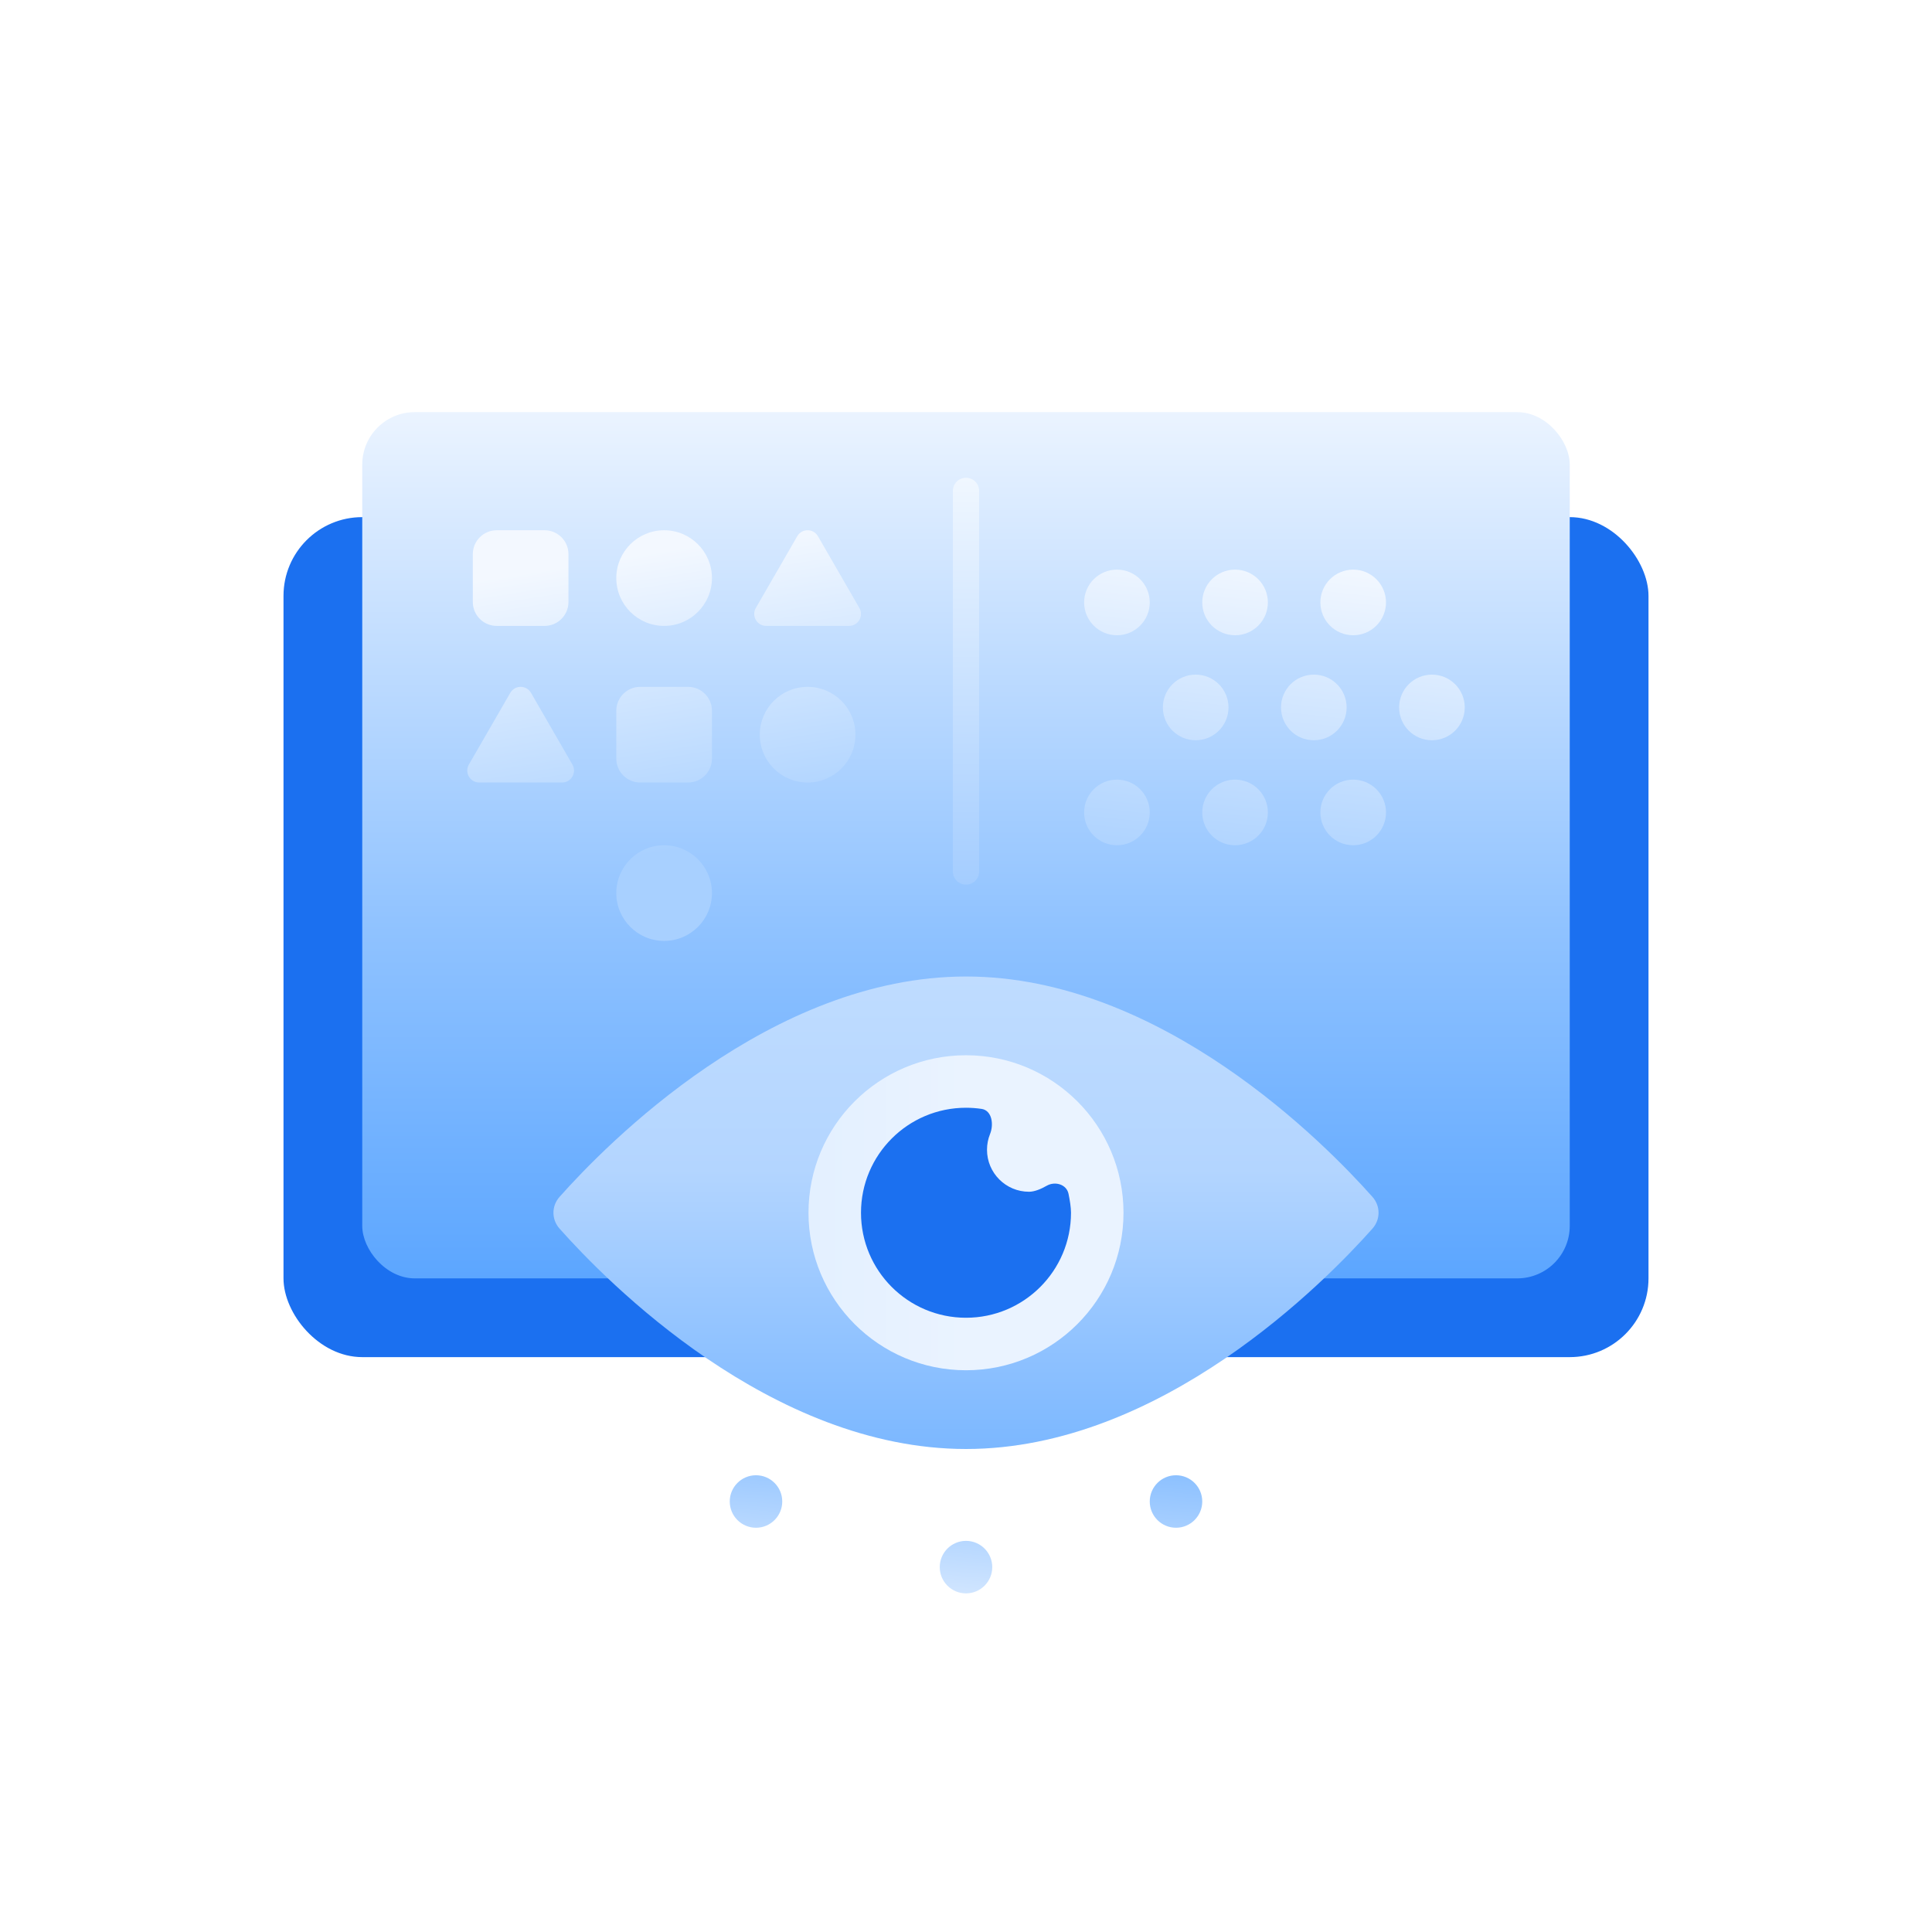 <svg xmlns="http://www.w3.org/2000/svg" width="368" height="368" fill="none" viewBox="0 0 368 368"><g filter="url(#filter0_i_446_250)"><rect width="368" height="368" fill="#fff" fill-opacity=".96" rx="100"/><rect width="260" height="160" x="54" y="98.5" fill="#1B70F0" rx="15"/><rect width="230" height="165" x="69" y="78.5" fill="url(#paint0_linear_446_250)" rx="10"/><path stroke="url(#paint1_linear_446_250)" stroke-linecap="round" stroke-width="5" d="M184 93.5L184 166"/><path fill="url(#paint2_linear_446_250)" d="M219 114.75C219 118.202 216.202 121 212.75 121C209.298 121 206.5 118.202 206.5 114.75C206.5 111.298 209.298 108.5 212.75 108.5C216.202 108.5 219 111.298 219 114.75Z"/><path fill="url(#paint3_linear_446_250)" d="M219 154.75C219 158.202 216.202 161 212.75 161C209.298 161 206.5 158.202 206.5 154.75C206.5 151.298 209.298 148.5 212.75 148.5C216.202 148.5 219 151.298 219 154.75Z"/><path fill="url(#paint4_linear_446_250)" d="M227.75 141C231.202 141 234 138.202 234 134.75C234 131.298 231.202 128.5 227.75 128.5C224.298 128.5 221.5 131.298 221.5 134.75C221.5 138.202 224.298 141 227.75 141Z"/><path fill="url(#paint5_linear_446_250)" d="M241.5 114.75C241.5 118.202 238.702 121 235.25 121C231.798 121 229 118.202 229 114.75C229 111.298 231.798 108.5 235.25 108.5C238.702 108.5 241.5 111.298 241.5 114.75Z"/><path fill="url(#paint6_linear_446_250)" d="M235.25 161C238.702 161 241.5 158.202 241.5 154.75C241.5 151.298 238.702 148.5 235.25 148.5C231.798 148.5 229 151.298 229 154.75C229 158.202 231.798 161 235.25 161Z"/><path fill="url(#paint7_linear_446_250)" d="M256.5 134.75C256.5 138.202 253.702 141 250.25 141C246.798 141 244 138.202 244 134.75C244 131.298 246.798 128.5 250.25 128.5C253.702 128.5 256.5 131.298 256.5 134.75Z"/><path fill="url(#paint8_linear_446_250)" d="M257.75 121C261.202 121 264 118.202 264 114.75C264 111.298 261.202 108.5 257.75 108.5C254.298 108.5 251.5 111.298 251.5 114.75C251.5 118.202 254.298 121 257.75 121Z"/><path fill="url(#paint9_linear_446_250)" d="M264 154.75C264 158.202 261.202 161 257.75 161C254.298 161 251.5 158.202 251.5 154.75C251.5 151.298 254.298 148.5 257.75 148.5C261.202 148.5 264 151.298 264 154.75Z"/><path fill="url(#paint10_linear_446_250)" d="M272.75 141C276.202 141 279 138.202 279 134.75C279 131.298 276.202 128.5 272.75 128.5C269.298 128.5 266.5 131.298 266.5 134.75C266.5 138.202 269.298 141 272.75 141Z"/><path fill="url(#paint11_linear_446_250)" d="M261.421 227.979C262.968 229.721 262.968 232.279 261.421 234.021C252.461 244.109 221.195 276 184 276C146.805 276 115.539 244.109 106.579 234.021C105.032 232.279 105.032 229.721 106.579 227.979C115.539 217.891 146.805 186 184 186C221.195 186 252.461 217.891 261.421 227.979Z"/><circle cx="184" cy="231" r="30" fill="url(#paint12_linear_446_250)"/><path fill="#1B70F0" d="M184 251C195.046 251 204 242.046 204 231C204 229.986 203.787 228.647 203.526 227.385C203.155 225.59 200.966 224.947 199.375 225.856C198.273 226.486 197.052 227 196 227C191.582 227 188 223.418 188 219C188 217.939 188.207 216.926 188.582 216C189.328 214.155 188.94 211.512 186.972 211.219C186.002 211.075 185.01 211 184 211C172.954 211 164 219.954 164 231C164 242.046 172.954 251 184 251Z"/><path fill="url(#paint13_linear_446_250)" fill-rule="evenodd" d="M149 286C149 288.761 146.761 291 144 291C141.239 291 139 288.761 139 286C139 283.239 141.239 281 144 281C146.761 281 149 283.239 149 286ZM189 298.5C189 301.261 186.761 303.5 184 303.5C181.239 303.5 179 301.261 179 298.5C179 295.739 181.239 293.5 184 293.5C186.761 293.5 189 295.739 189 298.5ZM224 291C226.761 291 229 288.761 229 286C229 283.239 226.761 281 224 281C221.239 281 219 283.239 219 286C219 288.761 221.239 291 224 291Z" clip-rule="evenodd"/><path fill="url(#paint14_linear_446_250)" d="M94.615 101C92.1 101 90.06 103.039 90.06 105.555V114.665C90.06 117.18 92.1 119.22 94.615 119.22H103.725C106.241 119.22 108.28 117.18 108.28 114.665V105.555C108.28 103.039 106.241 101 103.725 101H94.615Z"/><path fill="url(#paint15_linear_446_250)" d="M151.857 102.139C152.734 100.62 154.925 100.62 155.802 102.139L163.691 115.804C164.568 117.322 163.472 119.22 161.719 119.22H145.94C144.187 119.22 143.091 117.322 143.968 115.804L151.857 102.139Z"/><path fill="url(#paint16_linear_446_250)" d="M97.198 131.969C98.075 130.45 100.266 130.45 101.143 131.969L109.032 145.633C109.909 147.152 108.813 149.05 107.06 149.05H91.281C89.528 149.05 88.432 147.152 89.308 145.633L97.198 131.969Z"/><path fill="url(#paint17_linear_446_250)" d="M117.39 135.385C117.39 132.869 119.429 130.83 121.945 130.83H131.055C133.571 130.83 135.61 132.869 135.61 135.385V144.495C135.61 147.01 133.571 149.05 131.055 149.05H121.945C119.429 149.05 117.39 147.01 117.39 144.495V135.385Z"/><path fill="url(#paint18_linear_446_250)" d="M126.5 119.22C131.531 119.22 135.61 115.141 135.61 110.11C135.61 105.079 131.531 101 126.5 101C121.469 101 117.39 105.079 117.39 110.11C117.39 115.141 121.469 119.22 126.5 119.22Z"/><path fill="url(#paint19_linear_446_250)" d="M135.61 170.11C135.61 175.141 131.531 179.22 126.5 179.22C121.469 179.22 117.39 175.141 117.39 170.11C117.39 165.079 121.469 161 126.5 161C131.531 161 135.61 165.079 135.61 170.11Z"/><path fill="url(#paint20_linear_446_250)" d="M153.83 149.05C158.861 149.05 162.94 144.971 162.94 139.94C162.94 134.908 158.861 130.83 153.83 130.83C148.798 130.83 144.72 134.908 144.72 139.94C144.72 144.971 148.798 149.05 153.83 149.05Z"/><rect width="365" height="365" x="1.5" y="1.5" stroke="#fff" stroke-width="3" rx="98.5"/></g><defs><filter id="filter0_i_446_250" width="368" height="368" x="0" y="0" color-interpolation-filters="sRGB" filterUnits="userSpaceOnUse"><feFlood flood-opacity="0" result="BackgroundImageFix"/><feBlend in="SourceGraphic" in2="BackgroundImageFix" mode="normal" result="shape"/><feColorMatrix in="SourceAlpha" result="hardAlpha" type="matrix" values="0 0 0 0 0 0 0 0 0 0 0 0 0 0 0 0 0 0 127 0"/><feOffset/><feGaussianBlur stdDeviation="1.5"/><feComposite in2="hardAlpha" k2="-1" k3="1" operator="arithmetic"/><feColorMatrix type="matrix" values="0 0 0 0 1 0 0 0 0 1 0 0 0 0 1 0 0 0 0.8 0"/><feBlend in2="shape" mode="normal" result="effect1_innerShadow_446_250"/></filter><linearGradient id="paint0_linear_446_250" x1="184" x2="184" y1="69.75" y2="243.5" gradientUnits="userSpaceOnUse"><stop stop-color="#F3F8FF"/><stop offset=".62" stop-color="#8FC2FF"/><stop offset="1" stop-color="#5CA6FF"/></linearGradient><linearGradient id="paint1_linear_446_250" x1="181.5" x2="181.5" y1="91" y2="168.5" gradientUnits="userSpaceOnUse"><stop stop-color="#F0F7FF"/><stop offset="1" stop-color="#A4CDFF"/></linearGradient><linearGradient id="paint2_linear_446_250" x1="265.708" x2="259.232" y1="108.5" y2="166.673" gradientUnits="userSpaceOnUse"><stop stop-color="#F3F8FF"/><stop offset="1" stop-color="#AED3FF"/></linearGradient><linearGradient id="paint3_linear_446_250" x1="265.708" x2="259.232" y1="108.5" y2="166.673" gradientUnits="userSpaceOnUse"><stop stop-color="#F3F8FF"/><stop offset="1" stop-color="#AED3FF"/></linearGradient><linearGradient id="paint4_linear_446_250" x1="265.708" x2="259.232" y1="108.5" y2="166.673" gradientUnits="userSpaceOnUse"><stop stop-color="#F3F8FF"/><stop offset="1" stop-color="#AED3FF"/></linearGradient><linearGradient id="paint5_linear_446_250" x1="265.708" x2="259.232" y1="108.5" y2="166.673" gradientUnits="userSpaceOnUse"><stop stop-color="#F3F8FF"/><stop offset="1" stop-color="#AED3FF"/></linearGradient><linearGradient id="paint6_linear_446_250" x1="265.708" x2="259.232" y1="108.5" y2="166.673" gradientUnits="userSpaceOnUse"><stop stop-color="#F3F8FF"/><stop offset="1" stop-color="#AED3FF"/></linearGradient><linearGradient id="paint7_linear_446_250" x1="265.708" x2="259.232" y1="108.5" y2="166.673" gradientUnits="userSpaceOnUse"><stop stop-color="#F3F8FF"/><stop offset="1" stop-color="#AED3FF"/></linearGradient><linearGradient id="paint8_linear_446_250" x1="265.708" x2="259.232" y1="108.5" y2="166.673" gradientUnits="userSpaceOnUse"><stop stop-color="#F3F8FF"/><stop offset="1" stop-color="#AED3FF"/></linearGradient><linearGradient id="paint9_linear_446_250" x1="265.708" x2="259.232" y1="108.5" y2="166.673" gradientUnits="userSpaceOnUse"><stop stop-color="#F3F8FF"/><stop offset="1" stop-color="#AED3FF"/></linearGradient><linearGradient id="paint10_linear_446_250" x1="265.708" x2="259.232" y1="108.5" y2="166.673" gradientUnits="userSpaceOnUse"><stop stop-color="#F3F8FF"/><stop offset="1" stop-color="#AED3FF"/></linearGradient><linearGradient id="paint11_linear_446_250" x1="184" x2="184" y1="186" y2="278.5" gradientUnits="userSpaceOnUse"><stop stop-color="#BFDCFF"/><stop offset=".396" stop-color="#B3D5FF"/><stop offset="1" stop-color="#79B6FF"/></linearGradient><linearGradient id="paint12_linear_446_250" x1="214" x2="154" y1="231" y2="231" gradientUnits="userSpaceOnUse"><stop stop-color="#EAF3FF"/><stop offset=".505" stop-color="#EAF3FF"/><stop offset="1" stop-color="#E3F0FF"/></linearGradient><linearGradient id="paint13_linear_446_250" x1="184" x2="181.509" y1="273.5" y2="303.292" gradientUnits="userSpaceOnUse"><stop stop-color="#82BBFF"/><stop offset="1" stop-color="#D0E5FF"/></linearGradient><linearGradient id="paint14_linear_446_250" x1="150.25" x2="159.303" y1="101" y2="157.119" gradientUnits="userSpaceOnUse"><stop stop-color="#F3F8FF"/><stop offset="1" stop-color="#A8D0FF"/></linearGradient><linearGradient id="paint15_linear_446_250" x1="150.25" x2="159.303" y1="101" y2="157.119" gradientUnits="userSpaceOnUse"><stop stop-color="#F3F8FF"/><stop offset="1" stop-color="#A8D0FF"/></linearGradient><linearGradient id="paint16_linear_446_250" x1="150.25" x2="159.303" y1="101" y2="157.119" gradientUnits="userSpaceOnUse"><stop stop-color="#F3F8FF"/><stop offset="1" stop-color="#A8D0FF"/></linearGradient><linearGradient id="paint17_linear_446_250" x1="150.25" x2="159.303" y1="101" y2="157.119" gradientUnits="userSpaceOnUse"><stop stop-color="#F3F8FF"/><stop offset="1" stop-color="#A8D0FF"/></linearGradient><linearGradient id="paint18_linear_446_250" x1="150.25" x2="159.303" y1="101" y2="157.119" gradientUnits="userSpaceOnUse"><stop stop-color="#F3F8FF"/><stop offset="1" stop-color="#A8D0FF"/></linearGradient><linearGradient id="paint19_linear_446_250" x1="150.25" x2="159.303" y1="101" y2="157.119" gradientUnits="userSpaceOnUse"><stop stop-color="#F3F8FF"/><stop offset="1" stop-color="#A8D0FF"/></linearGradient><linearGradient id="paint20_linear_446_250" x1="150.25" x2="159.303" y1="101" y2="157.119" gradientUnits="userSpaceOnUse"><stop stop-color="#F3F8FF"/><stop offset="1" stop-color="#A8D0FF"/></linearGradient></defs></svg>